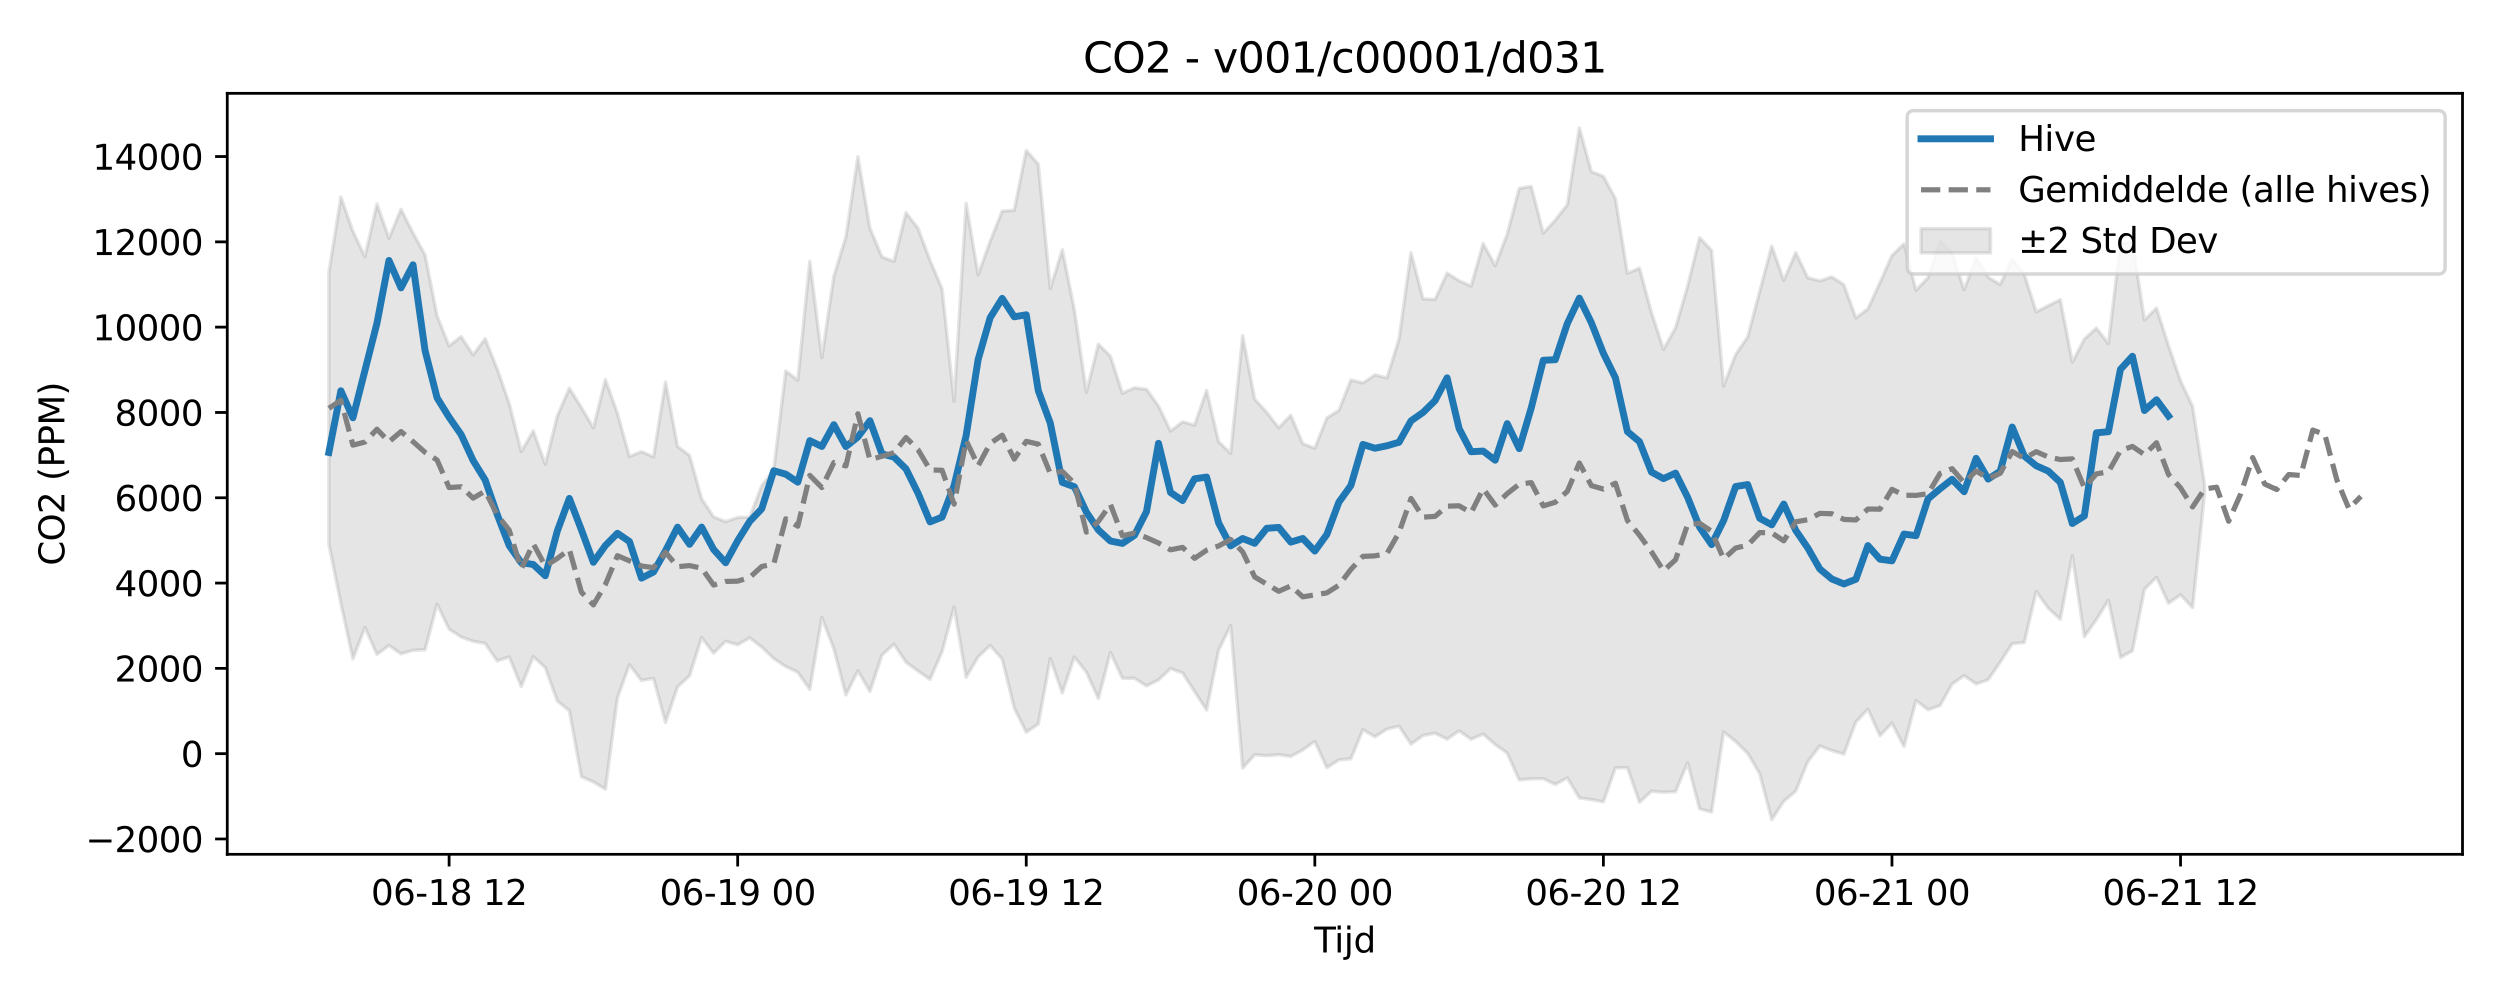 <?xml version="1.0" encoding="utf-8" standalone="no"?>
<!DOCTYPE svg PUBLIC "-//W3C//DTD SVG 1.1//EN"
  "http://www.w3.org/Graphics/SVG/1.1/DTD/svg11.dtd">
<svg xmlns:xlink="http://www.w3.org/1999/xlink" width="720pt" height="288pt" viewBox="0 0 720 288" xmlns="http://www.w3.org/2000/svg" version="1.1">
 <defs>
  <style type="text/css">*{stroke-linejoin: round; stroke-linecap: butt}</style>
 </defs>
 <g id="figure_1">
  <g id="patch_1">
   <path d="M 0 288 
L 720 288 
L 720 0 
L 0 0 
z
" style="fill: #ffffff"/>
  </g>
  <g id="axes_1">
   <g id="patch_2">
    <path d="M 65.45 246.04 
L 709.2 246.04 
L 709.2 26.88 
L 65.45 26.88 
z
" style="fill: #ffffff"/>
   </g>
   <g id="FillBetweenPolyCollection_1">
    <defs>
     <path id="m12991d2579" d="M 94.711 -209.488 
L 94.711 -131.307 
L 98.174 -114.191 
L 101.637 -98.23 
L 105.1 -107.274 
L 108.563 -99.519 
L 112.026 -102.107 
L 115.489 -99.697 
L 118.952 -100.712 
L 122.414 -100.871 
L 125.877 -113.992 
L 129.34 -106.814 
L 132.803 -104.548 
L 136.266 -103.307 
L 139.729 -102.69 
L 143.192 -97.64 
L 146.655 -98.816 
L 150.117 -90.286 
L 153.58 -98.889 
L 157.043 -95.709 
L 160.506 -86.108 
L 163.969 -83.304 
L 167.432 -64.33 
L 170.895 -62.81 
L 174.358 -60.716 
L 177.821 -87.007 
L 181.283 -96.562 
L 184.746 -92.026 
L 188.209 -92.647 
L 191.672 -79.917 
L 195.135 -90.155 
L 198.598 -93.381 
L 202.061 -104.387 
L 205.524 -99.89 
L 208.987 -103.31 
L 212.449 -102.298 
L 215.912 -104.318 
L 219.375 -101.623 
L 222.838 -98.342 
L 226.301 -96.035 
L 229.764 -94.381 
L 233.227 -89.458 
L 236.69 -110.188 
L 240.152 -101.108 
L 243.615 -87.864 
L 247.078 -94.813 
L 250.541 -88.869 
L 254.004 -99.318 
L 257.467 -102.492 
L 260.93 -97.271 
L 264.393 -94.742 
L 267.856 -92.34 
L 271.318 -100.299 
L 274.781 -113.178 
L 278.244 -92.922 
L 281.707 -98.81 
L 285.17 -102.114 
L 288.633 -98.137 
L 292.096 -84.128 
L 295.559 -77.122 
L 299.021 -79.456 
L 302.484 -98.321 
L 305.947 -88.418 
L 309.41 -98.792 
L 312.873 -94.44 
L 316.336 -86.793 
L 319.799 -100.106 
L 323.262 -92.635 
L 326.725 -92.657 
L 330.187 -90.46 
L 333.65 -92.166 
L 337.113 -95.458 
L 340.576 -94.191 
L 344.039 -88.85 
L 347.502 -83.503 
L 350.965 -100.763 
L 354.428 -107.823 
L 357.89 -66.782 
L 361.353 -70.622 
L 364.816 -70.351 
L 368.279 -70.643 
L 371.742 -70.117 
L 375.205 -72.016 
L 378.668 -74.484 
L 382.131 -66.891 
L 385.594 -69.137 
L 389.056 -69.45 
L 392.519 -77.823 
L 395.982 -75.809 
L 399.445 -78.02 
L 402.908 -78.856 
L 406.371 -73.688 
L 409.834 -76.175 
L 413.297 -76.836 
L 416.76 -75.119 
L 420.222 -77.522 
L 423.685 -75.087 
L 427.148 -76.603 
L 430.611 -73.572 
L 434.074 -71.111 
L 437.537 -63.382 
L 441 -63.69 
L 444.463 -63.744 
L 447.925 -62.084 
L 451.388 -63.965 
L 454.851 -58.174 
L 458.314 -57.707 
L 461.777 -57.09 
L 465.24 -66.855 
L 468.703 -66.901 
L 472.166 -56.942 
L 475.629 -60.144 
L 479.091 -59.825 
L 482.554 -60.005 
L 486.017 -68.312 
L 489.48 -55.058 
L 492.943 -54.126 
L 496.406 -77.22 
L 499.869 -74.443 
L 503.332 -71.03 
L 506.794 -65.153 
L 510.257 -51.922 
L 513.72 -57.22 
L 517.183 -60.192 
L 520.646 -68.655 
L 524.109 -73.173 
L 527.572 -71.825 
L 531.035 -70.826 
L 534.498 -80.067 
L 537.96 -83.761 
L 541.423 -76.112 
L 544.886 -79.724 
L 548.349 -72.987 
L 551.812 -86.25 
L 555.275 -83.594 
L 558.738 -84.787 
L 562.201 -90.99 
L 565.663 -93.404 
L 569.126 -91.02 
L 572.589 -92.238 
L 576.052 -97.298 
L 579.515 -102.609 
L 582.978 -102.945 
L 586.441 -117.646 
L 589.904 -112.841 
L 593.367 -109.637 
L 596.829 -127.961 
L 600.292 -104.651 
L 603.755 -109.541 
L 607.218 -115.162 
L 610.681 -98.623 
L 614.144 -100.569 
L 617.607 -118.308 
L 621.07 -121.737 
L 624.533 -114.25 
L 627.995 -116.691 
L 631.458 -112.998 
L 634.921 -145.906 
L 634.921 -148.454 
L 634.921 -148.454 
L 631.458 -171.009 
L 627.995 -178.293 
L 624.533 -188.462 
L 621.07 -199.263 
L 617.607 -195.835 
L 614.144 -218.299 
L 610.681 -217.84 
L 607.218 -189.035 
L 603.755 -193.515 
L 600.292 -190.353 
L 596.829 -183.732 
L 593.367 -201.687 
L 589.904 -199.96 
L 586.441 -198.182 
L 582.978 -209.049 
L 579.515 -213.32 
L 576.052 -206.061 
L 572.589 -208.147 
L 569.126 -213.725 
L 565.663 -204.552 
L 562.201 -215.067 
L 558.738 -218.525 
L 555.275 -208.037 
L 551.812 -204.403 
L 548.349 -217.774 
L 544.886 -214.427 
L 541.423 -206.594 
L 537.96 -199.043 
L 534.498 -196.431 
L 531.035 -205.993 
L 527.572 -208.259 
L 524.109 -207.111 
L 520.646 -208 
L 517.183 -215.246 
L 513.72 -207.271 
L 510.257 -217.131 
L 506.794 -204.091 
L 503.332 -190.948 
L 499.869 -185.904 
L 496.406 -176.853 
L 492.943 -215.869 
L 489.48 -219.55 
L 486.017 -205.518 
L 482.554 -193.594 
L 479.091 -187.394 
L 475.629 -197.992 
L 472.166 -210.779 
L 468.703 -209.283 
L 465.24 -230.812 
L 461.777 -237.208 
L 458.314 -238.574 
L 454.851 -251.158 
L 451.388 -229.032 
L 447.925 -224.623 
L 444.463 -220.861 
L 441 -234.317 
L 437.537 -233.734 
L 434.074 -220.563 
L 430.611 -211.488 
L 427.148 -217.871 
L 423.685 -205.603 
L 420.222 -207.131 
L 416.76 -209.327 
L 413.297 -201.73 
L 409.834 -201.941 
L 406.371 -215.213 
L 402.908 -190.36 
L 399.445 -179.17 
L 395.982 -180.019 
L 392.519 -177.707 
L 389.056 -178.568 
L 385.594 -169.781 
L 382.131 -167.624 
L 378.668 -158.917 
L 375.205 -160.196 
L 371.742 -168.396 
L 368.279 -164.771 
L 364.816 -169.237 
L 361.353 -173.055 
L 357.89 -191.33 
L 354.428 -157.454 
L 350.965 -160.769 
L 347.502 -175.57 
L 344.039 -165.557 
L 340.576 -166.512 
L 337.113 -163.847 
L 333.65 -171.07 
L 330.187 -175.883 
L 326.725 -176.315 
L 323.262 -174.734 
L 319.799 -185.392 
L 316.336 -188.879 
L 312.873 -175.056 
L 309.41 -198.828 
L 305.947 -216.058 
L 302.484 -204.907 
L 299.021 -240.73 
L 295.559 -244.666 
L 292.096 -227.414 
L 288.633 -227.214 
L 285.17 -218.474 
L 281.707 -208.888 
L 278.244 -229.395 
L 274.781 -172.447 
L 271.318 -204.82 
L 267.856 -212.987 
L 264.393 -222.248 
L 260.93 -226.72 
L 257.467 -212.741 
L 254.004 -213.986 
L 250.541 -222.311 
L 247.078 -242.85 
L 243.615 -219.754 
L 240.152 -208.466 
L 236.69 -184.981 
L 233.227 -212.728 
L 229.764 -178.537 
L 226.301 -181.132 
L 222.838 -152.774 
L 219.375 -148.083 
L 215.912 -139.049 
L 212.449 -138.96 
L 208.987 -137.768 
L 205.524 -139.125 
L 202.061 -144.354 
L 198.598 -156.83 
L 195.135 -159.434 
L 191.672 -177.973 
L 188.209 -156.415 
L 184.746 -157.945 
L 181.283 -156.517 
L 177.821 -168.943 
L 174.358 -178.677 
L 170.895 -164.768 
L 167.432 -170.642 
L 163.969 -176.21 
L 160.506 -168.219 
L 157.043 -154.255 
L 153.58 -163.899 
L 150.117 -157.967 
L 146.655 -171.814 
L 143.192 -181.747 
L 139.729 -190.466 
L 136.266 -185.769 
L 132.803 -191.064 
L 129.34 -188.365 
L 125.877 -197.025 
L 122.414 -214.601 
L 118.952 -220.907 
L 115.489 -227.721 
L 112.026 -219.393 
L 108.563 -229.263 
L 105.1 -214.11 
L 101.637 -221.371 
L 98.174 -231.271 
L 94.711 -209.488 
z
" style="stroke: #808080; stroke-opacity: 0.2"/>
    </defs>
    <g clip-path="url(#pe77df26632)">
     <use xlink:href="#m12991d2579" x="0" y="288" style="fill: #808080; fill-opacity: 0.2; stroke: #808080; stroke-opacity: 0.2"/>
    </g>
   </g>
   <g id="matplotlib.axis_1">
    <g id="xtick_1">
     <g id="line2d_1">
      <defs>
       <path id="m13518eadf3" d="M 0 0 
L 0 3.5 
" style="stroke: #000000; stroke-width: 0.8"/>
      </defs>
      <g>
       <use xlink:href="#m13518eadf3" x="129.34" y="246.04" style="stroke: #000000; stroke-width: 0.8"/>
      </g>
     </g>
     <g id="text_1">
      <!-- 06-18 12 -->
      <g transform="translate(106.86 260.638) scale(0.1 -0.1)">
       <defs>
        <path id="DejaVuSans-30" d="M 2034 4250 
Q 1547 4250 1301 3770 
Q 1056 3291 1056 2328 
Q 1056 1369 1301 889 
Q 1547 409 2034 409 
Q 2525 409 2770 889 
Q 3016 1369 3016 2328 
Q 3016 3291 2770 3770 
Q 2525 4250 2034 4250 
z
M 2034 4750 
Q 2819 4750 3233 4129 
Q 3647 3509 3647 2328 
Q 3647 1150 3233 529 
Q 2819 -91 2034 -91 
Q 1250 -91 836 529 
Q 422 1150 422 2328 
Q 422 3509 836 4129 
Q 1250 4750 2034 4750 
z
" transform="scale(0.016)"/>
        <path id="DejaVuSans-36" d="M 2113 2584 
Q 1688 2584 1439 2293 
Q 1191 2003 1191 1497 
Q 1191 994 1439 701 
Q 1688 409 2113 409 
Q 2538 409 2786 701 
Q 3034 994 3034 1497 
Q 3034 2003 2786 2293 
Q 2538 2584 2113 2584 
z
M 3366 4563 
L 3366 3988 
Q 3128 4100 2886 4159 
Q 2644 4219 2406 4219 
Q 1781 4219 1451 3797 
Q 1122 3375 1075 2522 
Q 1259 2794 1537 2939 
Q 1816 3084 2150 3084 
Q 2853 3084 3261 2657 
Q 3669 2231 3669 1497 
Q 3669 778 3244 343 
Q 2819 -91 2113 -91 
Q 1303 -91 875 529 
Q 447 1150 447 2328 
Q 447 3434 972 4092 
Q 1497 4750 2381 4750 
Q 2619 4750 2861 4703 
Q 3103 4656 3366 4563 
z
" transform="scale(0.016)"/>
        <path id="DejaVuSans-2d" d="M 313 2009 
L 1997 2009 
L 1997 1497 
L 313 1497 
L 313 2009 
z
" transform="scale(0.016)"/>
        <path id="DejaVuSans-31" d="M 794 531 
L 1825 531 
L 1825 4091 
L 703 3866 
L 703 4441 
L 1819 4666 
L 2450 4666 
L 2450 531 
L 3481 531 
L 3481 0 
L 794 0 
L 794 531 
z
" transform="scale(0.016)"/>
        <path id="DejaVuSans-38" d="M 2034 2216 
Q 1584 2216 1326 1975 
Q 1069 1734 1069 1313 
Q 1069 891 1326 650 
Q 1584 409 2034 409 
Q 2484 409 2743 651 
Q 3003 894 3003 1313 
Q 3003 1734 2745 1975 
Q 2488 2216 2034 2216 
z
M 1403 2484 
Q 997 2584 770 2862 
Q 544 3141 544 3541 
Q 544 4100 942 4425 
Q 1341 4750 2034 4750 
Q 2731 4750 3128 4425 
Q 3525 4100 3525 3541 
Q 3525 3141 3298 2862 
Q 3072 2584 2669 2484 
Q 3125 2378 3379 2068 
Q 3634 1759 3634 1313 
Q 3634 634 3220 271 
Q 2806 -91 2034 -91 
Q 1263 -91 848 271 
Q 434 634 434 1313 
Q 434 1759 690 2068 
Q 947 2378 1403 2484 
z
M 1172 3481 
Q 1172 3119 1398 2916 
Q 1625 2713 2034 2713 
Q 2441 2713 2670 2916 
Q 2900 3119 2900 3481 
Q 2900 3844 2670 4047 
Q 2441 4250 2034 4250 
Q 1625 4250 1398 4047 
Q 1172 3844 1172 3481 
z
" transform="scale(0.016)"/>
        <path id="DejaVuSans-20" transform="scale(0.016)"/>
        <path id="DejaVuSans-32" d="M 1228 531 
L 3431 531 
L 3431 0 
L 469 0 
L 469 531 
Q 828 903 1448 1529 
Q 2069 2156 2228 2338 
Q 2531 2678 2651 2914 
Q 2772 3150 2772 3378 
Q 2772 3750 2511 3984 
Q 2250 4219 1831 4219 
Q 1534 4219 1204 4116 
Q 875 4013 500 3803 
L 500 4441 
Q 881 4594 1212 4672 
Q 1544 4750 1819 4750 
Q 2544 4750 2975 4387 
Q 3406 4025 3406 3419 
Q 3406 3131 3298 2873 
Q 3191 2616 2906 2266 
Q 2828 2175 2409 1742 
Q 1991 1309 1228 531 
z
" transform="scale(0.016)"/>
       </defs>
       <use xlink:href="#DejaVuSans-30"/>
       <use xlink:href="#DejaVuSans-36" transform="translate(63.623 0)"/>
       <use xlink:href="#DejaVuSans-2d" transform="translate(127.246 0)"/>
       <use xlink:href="#DejaVuSans-31" transform="translate(163.33 0)"/>
       <use xlink:href="#DejaVuSans-38" transform="translate(226.953 0)"/>
       <use xlink:href="#DejaVuSans-20" transform="translate(290.576 0)"/>
       <use xlink:href="#DejaVuSans-31" transform="translate(322.363 0)"/>
       <use xlink:href="#DejaVuSans-32" transform="translate(385.986 0)"/>
      </g>
     </g>
    </g>
    <g id="xtick_2">
     <g id="line2d_2">
      <g>
       <use xlink:href="#m13518eadf3" x="212.449" y="246.04" style="stroke: #000000; stroke-width: 0.8"/>
      </g>
     </g>
     <g id="text_2">
      <!-- 06-19 00 -->
      <g transform="translate(189.969 260.638) scale(0.1 -0.1)">
       <defs>
        <path id="DejaVuSans-39" d="M 703 97 
L 703 672 
Q 941 559 1184 500 
Q 1428 441 1663 441 
Q 2288 441 2617 861 
Q 2947 1281 2994 2138 
Q 2813 1869 2534 1725 
Q 2256 1581 1919 1581 
Q 1219 1581 811 2004 
Q 403 2428 403 3163 
Q 403 3881 828 4315 
Q 1253 4750 1959 4750 
Q 2769 4750 3195 4129 
Q 3622 3509 3622 2328 
Q 3622 1225 3098 567 
Q 2575 -91 1691 -91 
Q 1453 -91 1209 -44 
Q 966 3 703 97 
z
M 1959 2075 
Q 2384 2075 2632 2365 
Q 2881 2656 2881 3163 
Q 2881 3666 2632 3958 
Q 2384 4250 1959 4250 
Q 1534 4250 1286 3958 
Q 1038 3666 1038 3163 
Q 1038 2656 1286 2365 
Q 1534 2075 1959 2075 
z
" transform="scale(0.016)"/>
       </defs>
       <use xlink:href="#DejaVuSans-30"/>
       <use xlink:href="#DejaVuSans-36" transform="translate(63.623 0)"/>
       <use xlink:href="#DejaVuSans-2d" transform="translate(127.246 0)"/>
       <use xlink:href="#DejaVuSans-31" transform="translate(163.33 0)"/>
       <use xlink:href="#DejaVuSans-39" transform="translate(226.953 0)"/>
       <use xlink:href="#DejaVuSans-20" transform="translate(290.576 0)"/>
       <use xlink:href="#DejaVuSans-30" transform="translate(322.363 0)"/>
       <use xlink:href="#DejaVuSans-30" transform="translate(385.986 0)"/>
      </g>
     </g>
    </g>
    <g id="xtick_3">
     <g id="line2d_3">
      <g>
       <use xlink:href="#m13518eadf3" x="295.559" y="246.04" style="stroke: #000000; stroke-width: 0.8"/>
      </g>
     </g>
     <g id="text_3">
      <!-- 06-19 12 -->
      <g transform="translate(273.078 260.638) scale(0.1 -0.1)">
       <use xlink:href="#DejaVuSans-30"/>
       <use xlink:href="#DejaVuSans-36" transform="translate(63.623 0)"/>
       <use xlink:href="#DejaVuSans-2d" transform="translate(127.246 0)"/>
       <use xlink:href="#DejaVuSans-31" transform="translate(163.33 0)"/>
       <use xlink:href="#DejaVuSans-39" transform="translate(226.953 0)"/>
       <use xlink:href="#DejaVuSans-20" transform="translate(290.576 0)"/>
       <use xlink:href="#DejaVuSans-31" transform="translate(322.363 0)"/>
       <use xlink:href="#DejaVuSans-32" transform="translate(385.986 0)"/>
      </g>
     </g>
    </g>
    <g id="xtick_4">
     <g id="line2d_4">
      <g>
       <use xlink:href="#m13518eadf3" x="378.668" y="246.04" style="stroke: #000000; stroke-width: 0.8"/>
      </g>
     </g>
     <g id="text_4">
      <!-- 06-20 00 -->
      <g transform="translate(356.187 260.638) scale(0.1 -0.1)">
       <use xlink:href="#DejaVuSans-30"/>
       <use xlink:href="#DejaVuSans-36" transform="translate(63.623 0)"/>
       <use xlink:href="#DejaVuSans-2d" transform="translate(127.246 0)"/>
       <use xlink:href="#DejaVuSans-32" transform="translate(163.33 0)"/>
       <use xlink:href="#DejaVuSans-30" transform="translate(226.953 0)"/>
       <use xlink:href="#DejaVuSans-20" transform="translate(290.576 0)"/>
       <use xlink:href="#DejaVuSans-30" transform="translate(322.363 0)"/>
       <use xlink:href="#DejaVuSans-30" transform="translate(385.986 0)"/>
      </g>
     </g>
    </g>
    <g id="xtick_5">
     <g id="line2d_5">
      <g>
       <use xlink:href="#m13518eadf3" x="461.777" y="246.04" style="stroke: #000000; stroke-width: 0.8"/>
      </g>
     </g>
     <g id="text_5">
      <!-- 06-20 12 -->
      <g transform="translate(439.297 260.638) scale(0.1 -0.1)">
       <use xlink:href="#DejaVuSans-30"/>
       <use xlink:href="#DejaVuSans-36" transform="translate(63.623 0)"/>
       <use xlink:href="#DejaVuSans-2d" transform="translate(127.246 0)"/>
       <use xlink:href="#DejaVuSans-32" transform="translate(163.33 0)"/>
       <use xlink:href="#DejaVuSans-30" transform="translate(226.953 0)"/>
       <use xlink:href="#DejaVuSans-20" transform="translate(290.576 0)"/>
       <use xlink:href="#DejaVuSans-31" transform="translate(322.363 0)"/>
       <use xlink:href="#DejaVuSans-32" transform="translate(385.986 0)"/>
      </g>
     </g>
    </g>
    <g id="xtick_6">
     <g id="line2d_6">
      <g>
       <use xlink:href="#m13518eadf3" x="544.886" y="246.04" style="stroke: #000000; stroke-width: 0.8"/>
      </g>
     </g>
     <g id="text_6">
      <!-- 06-21 00 -->
      <g transform="translate(522.406 260.638) scale(0.1 -0.1)">
       <use xlink:href="#DejaVuSans-30"/>
       <use xlink:href="#DejaVuSans-36" transform="translate(63.623 0)"/>
       <use xlink:href="#DejaVuSans-2d" transform="translate(127.246 0)"/>
       <use xlink:href="#DejaVuSans-32" transform="translate(163.33 0)"/>
       <use xlink:href="#DejaVuSans-31" transform="translate(226.953 0)"/>
       <use xlink:href="#DejaVuSans-20" transform="translate(290.576 0)"/>
       <use xlink:href="#DejaVuSans-30" transform="translate(322.363 0)"/>
       <use xlink:href="#DejaVuSans-30" transform="translate(385.986 0)"/>
      </g>
     </g>
    </g>
    <g id="xtick_7">
     <g id="line2d_7">
      <g>
       <use xlink:href="#m13518eadf3" x="627.995" y="246.04" style="stroke: #000000; stroke-width: 0.8"/>
      </g>
     </g>
     <g id="text_7">
      <!-- 06-21 12 -->
      <g transform="translate(605.515 260.638) scale(0.1 -0.1)">
       <use xlink:href="#DejaVuSans-30"/>
       <use xlink:href="#DejaVuSans-36" transform="translate(63.623 0)"/>
       <use xlink:href="#DejaVuSans-2d" transform="translate(127.246 0)"/>
       <use xlink:href="#DejaVuSans-32" transform="translate(163.33 0)"/>
       <use xlink:href="#DejaVuSans-31" transform="translate(226.953 0)"/>
       <use xlink:href="#DejaVuSans-20" transform="translate(290.576 0)"/>
       <use xlink:href="#DejaVuSans-31" transform="translate(322.363 0)"/>
       <use xlink:href="#DejaVuSans-32" transform="translate(385.986 0)"/>
      </g>
     </g>
    </g>
    <g id="text_8">
     <!-- Tijd -->
     <g transform="translate(378.475 274.317) scale(0.1 -0.1)">
      <defs>
       <path id="DejaVuSans-54" d="M -19 4666 
L 3928 4666 
L 3928 4134 
L 2272 4134 
L 2272 0 
L 1638 0 
L 1638 4134 
L -19 4134 
L -19 4666 
z
" transform="scale(0.016)"/>
       <path id="DejaVuSans-69" d="M 603 3500 
L 1178 3500 
L 1178 0 
L 603 0 
L 603 3500 
z
M 603 4863 
L 1178 4863 
L 1178 4134 
L 603 4134 
L 603 4863 
z
" transform="scale(0.016)"/>
       <path id="DejaVuSans-6a" d="M 603 3500 
L 1178 3500 
L 1178 -63 
Q 1178 -731 923 -1031 
Q 669 -1331 103 -1331 
L -116 -1331 
L -116 -844 
L 38 -844 
Q 366 -844 484 -692 
Q 603 -541 603 -63 
L 603 3500 
z
M 603 4863 
L 1178 4863 
L 1178 4134 
L 603 4134 
L 603 4863 
z
" transform="scale(0.016)"/>
       <path id="DejaVuSans-64" d="M 2906 2969 
L 2906 4863 
L 3481 4863 
L 3481 0 
L 2906 0 
L 2906 525 
Q 2725 213 2448 61 
Q 2172 -91 1784 -91 
Q 1150 -91 751 415 
Q 353 922 353 1747 
Q 353 2572 751 3078 
Q 1150 3584 1784 3584 
Q 2172 3584 2448 3432 
Q 2725 3281 2906 2969 
z
M 947 1747 
Q 947 1113 1208 752 
Q 1469 391 1925 391 
Q 2381 391 2643 752 
Q 2906 1113 2906 1747 
Q 2906 2381 2643 2742 
Q 2381 3103 1925 3103 
Q 1469 3103 1208 2742 
Q 947 2381 947 1747 
z
" transform="scale(0.016)"/>
      </defs>
      <use xlink:href="#DejaVuSans-54"/>
      <use xlink:href="#DejaVuSans-69" transform="translate(57.959 0)"/>
      <use xlink:href="#DejaVuSans-6a" transform="translate(85.742 0)"/>
      <use xlink:href="#DejaVuSans-64" transform="translate(113.525 0)"/>
     </g>
    </g>
   </g>
   <g id="matplotlib.axis_2">
    <g id="ytick_1">
     <g id="line2d_8">
      <defs>
       <path id="m68776aa45b" d="M 0 0 
L -3.5 0 
" style="stroke: #000000; stroke-width: 0.8"/>
      </defs>
      <g>
       <use xlink:href="#m68776aa45b" x="65.45" y="241.622" style="stroke: #000000; stroke-width: 0.8"/>
      </g>
     </g>
     <g id="text_9">
      <!-- −2000 -->
      <g transform="translate(24.62 245.421) scale(0.1 -0.1)">
       <defs>
        <path id="DejaVuSans-2212" d="M 678 2272 
L 4684 2272 
L 4684 1741 
L 678 1741 
L 678 2272 
z
" transform="scale(0.016)"/>
       </defs>
       <use xlink:href="#DejaVuSans-2212"/>
       <use xlink:href="#DejaVuSans-32" transform="translate(83.789 0)"/>
       <use xlink:href="#DejaVuSans-30" transform="translate(147.412 0)"/>
       <use xlink:href="#DejaVuSans-30" transform="translate(211.035 0)"/>
       <use xlink:href="#DejaVuSans-30" transform="translate(274.658 0)"/>
      </g>
     </g>
    </g>
    <g id="ytick_2">
     <g id="line2d_9">
      <g>
       <use xlink:href="#m68776aa45b" x="65.45" y="217.055" style="stroke: #000000; stroke-width: 0.8"/>
      </g>
     </g>
     <g id="text_10">
      <!-- 0 -->
      <g transform="translate(52.087 220.854) scale(0.1 -0.1)">
       <use xlink:href="#DejaVuSans-30"/>
      </g>
     </g>
    </g>
    <g id="ytick_3">
     <g id="line2d_10">
      <g>
       <use xlink:href="#m68776aa45b" x="65.45" y="192.488" style="stroke: #000000; stroke-width: 0.8"/>
      </g>
     </g>
     <g id="text_11">
      <!-- 2000 -->
      <g transform="translate(33 196.288) scale(0.1 -0.1)">
       <use xlink:href="#DejaVuSans-32"/>
       <use xlink:href="#DejaVuSans-30" transform="translate(63.623 0)"/>
       <use xlink:href="#DejaVuSans-30" transform="translate(127.246 0)"/>
       <use xlink:href="#DejaVuSans-30" transform="translate(190.869 0)"/>
      </g>
     </g>
    </g>
    <g id="ytick_4">
     <g id="line2d_11">
      <g>
       <use xlink:href="#m68776aa45b" x="65.45" y="167.922" style="stroke: #000000; stroke-width: 0.8"/>
      </g>
     </g>
     <g id="text_12">
      <!-- 4000 -->
      <g transform="translate(33 171.721) scale(0.1 -0.1)">
       <defs>
        <path id="DejaVuSans-34" d="M 2419 4116 
L 825 1625 
L 2419 1625 
L 2419 4116 
z
M 2253 4666 
L 3047 4666 
L 3047 1625 
L 3713 1625 
L 3713 1100 
L 3047 1100 
L 3047 0 
L 2419 0 
L 2419 1100 
L 313 1100 
L 313 1709 
L 2253 4666 
z
" transform="scale(0.016)"/>
       </defs>
       <use xlink:href="#DejaVuSans-34"/>
       <use xlink:href="#DejaVuSans-30" transform="translate(63.623 0)"/>
       <use xlink:href="#DejaVuSans-30" transform="translate(127.246 0)"/>
       <use xlink:href="#DejaVuSans-30" transform="translate(190.869 0)"/>
      </g>
     </g>
    </g>
    <g id="ytick_5">
     <g id="line2d_12">
      <g>
       <use xlink:href="#m68776aa45b" x="65.45" y="143.355" style="stroke: #000000; stroke-width: 0.8"/>
      </g>
     </g>
     <g id="text_13">
      <!-- 6000 -->
      <g transform="translate(33 147.154) scale(0.1 -0.1)">
       <use xlink:href="#DejaVuSans-36"/>
       <use xlink:href="#DejaVuSans-30" transform="translate(63.623 0)"/>
       <use xlink:href="#DejaVuSans-30" transform="translate(127.246 0)"/>
       <use xlink:href="#DejaVuSans-30" transform="translate(190.869 0)"/>
      </g>
     </g>
    </g>
    <g id="ytick_6">
     <g id="line2d_13">
      <g>
       <use xlink:href="#m68776aa45b" x="65.45" y="118.788" style="stroke: #000000; stroke-width: 0.8"/>
      </g>
     </g>
     <g id="text_14">
      <!-- 8000 -->
      <g transform="translate(33 122.587) scale(0.1 -0.1)">
       <use xlink:href="#DejaVuSans-38"/>
       <use xlink:href="#DejaVuSans-30" transform="translate(63.623 0)"/>
       <use xlink:href="#DejaVuSans-30" transform="translate(127.246 0)"/>
       <use xlink:href="#DejaVuSans-30" transform="translate(190.869 0)"/>
      </g>
     </g>
    </g>
    <g id="ytick_7">
     <g id="line2d_14">
      <g>
       <use xlink:href="#m68776aa45b" x="65.45" y="94.221" style="stroke: #000000; stroke-width: 0.8"/>
      </g>
     </g>
     <g id="text_15">
      <!-- 10000 -->
      <g transform="translate(26.637 98.02) scale(0.1 -0.1)">
       <use xlink:href="#DejaVuSans-31"/>
       <use xlink:href="#DejaVuSans-30" transform="translate(63.623 0)"/>
       <use xlink:href="#DejaVuSans-30" transform="translate(127.246 0)"/>
       <use xlink:href="#DejaVuSans-30" transform="translate(190.869 0)"/>
       <use xlink:href="#DejaVuSans-30" transform="translate(254.492 0)"/>
      </g>
     </g>
    </g>
    <g id="ytick_8">
     <g id="line2d_15">
      <g>
       <use xlink:href="#m68776aa45b" x="65.45" y="69.654" style="stroke: #000000; stroke-width: 0.8"/>
      </g>
     </g>
     <g id="text_16">
      <!-- 12000 -->
      <g transform="translate(26.637 73.454) scale(0.1 -0.1)">
       <use xlink:href="#DejaVuSans-31"/>
       <use xlink:href="#DejaVuSans-32" transform="translate(63.623 0)"/>
       <use xlink:href="#DejaVuSans-30" transform="translate(127.246 0)"/>
       <use xlink:href="#DejaVuSans-30" transform="translate(190.869 0)"/>
       <use xlink:href="#DejaVuSans-30" transform="translate(254.492 0)"/>
      </g>
     </g>
    </g>
    <g id="ytick_9">
     <g id="line2d_16">
      <g>
       <use xlink:href="#m68776aa45b" x="65.45" y="45.088" style="stroke: #000000; stroke-width: 0.8"/>
      </g>
     </g>
     <g id="text_17">
      <!-- 14000 -->
      <g transform="translate(26.637 48.887) scale(0.1 -0.1)">
       <use xlink:href="#DejaVuSans-31"/>
       <use xlink:href="#DejaVuSans-34" transform="translate(63.623 0)"/>
       <use xlink:href="#DejaVuSans-30" transform="translate(127.246 0)"/>
       <use xlink:href="#DejaVuSans-30" transform="translate(190.869 0)"/>
       <use xlink:href="#DejaVuSans-30" transform="translate(254.492 0)"/>
      </g>
     </g>
    </g>
    <g id="text_18">
     <!-- CO2 (PPM) -->
     <g transform="translate(18.541 162.903) rotate(-90) scale(0.1 -0.1)">
      <defs>
       <path id="DejaVuSans-43" d="M 4122 4306 
L 4122 3641 
Q 3803 3938 3442 4084 
Q 3081 4231 2675 4231 
Q 1875 4231 1450 3742 
Q 1025 3253 1025 2328 
Q 1025 1406 1450 917 
Q 1875 428 2675 428 
Q 3081 428 3442 575 
Q 3803 722 4122 1019 
L 4122 359 
Q 3791 134 3420 21 
Q 3050 -91 2638 -91 
Q 1578 -91 968 557 
Q 359 1206 359 2328 
Q 359 3453 968 4101 
Q 1578 4750 2638 4750 
Q 3056 4750 3426 4639 
Q 3797 4528 4122 4306 
z
" transform="scale(0.016)"/>
       <path id="DejaVuSans-4f" d="M 2522 4238 
Q 1834 4238 1429 3725 
Q 1025 3213 1025 2328 
Q 1025 1447 1429 934 
Q 1834 422 2522 422 
Q 3209 422 3611 934 
Q 4013 1447 4013 2328 
Q 4013 3213 3611 3725 
Q 3209 4238 2522 4238 
z
M 2522 4750 
Q 3503 4750 4090 4092 
Q 4678 3434 4678 2328 
Q 4678 1225 4090 567 
Q 3503 -91 2522 -91 
Q 1538 -91 948 565 
Q 359 1222 359 2328 
Q 359 3434 948 4092 
Q 1538 4750 2522 4750 
z
" transform="scale(0.016)"/>
       <path id="DejaVuSans-28" d="M 1984 4856 
Q 1566 4138 1362 3434 
Q 1159 2731 1159 2009 
Q 1159 1288 1364 580 
Q 1569 -128 1984 -844 
L 1484 -844 
Q 1016 -109 783 600 
Q 550 1309 550 2009 
Q 550 2706 781 3412 
Q 1013 4119 1484 4856 
L 1984 4856 
z
" transform="scale(0.016)"/>
       <path id="DejaVuSans-50" d="M 1259 4147 
L 1259 2394 
L 2053 2394 
Q 2494 2394 2734 2622 
Q 2975 2850 2975 3272 
Q 2975 3691 2734 3919 
Q 2494 4147 2053 4147 
L 1259 4147 
z
M 628 4666 
L 2053 4666 
Q 2838 4666 3239 4311 
Q 3641 3956 3641 3272 
Q 3641 2581 3239 2228 
Q 2838 1875 2053 1875 
L 1259 1875 
L 1259 0 
L 628 0 
L 628 4666 
z
" transform="scale(0.016)"/>
       <path id="DejaVuSans-4d" d="M 628 4666 
L 1569 4666 
L 2759 1491 
L 3956 4666 
L 4897 4666 
L 4897 0 
L 4281 0 
L 4281 4097 
L 3078 897 
L 2444 897 
L 1241 4097 
L 1241 0 
L 628 0 
L 628 4666 
z
" transform="scale(0.016)"/>
       <path id="DejaVuSans-29" d="M 513 4856 
L 1013 4856 
Q 1481 4119 1714 3412 
Q 1947 2706 1947 2009 
Q 1947 1309 1714 600 
Q 1481 -109 1013 -844 
L 513 -844 
Q 928 -128 1133 580 
Q 1338 1288 1338 2009 
Q 1338 2731 1133 3434 
Q 928 4138 513 4856 
z
" transform="scale(0.016)"/>
      </defs>
      <use xlink:href="#DejaVuSans-43"/>
      <use xlink:href="#DejaVuSans-4f" transform="translate(69.824 0)"/>
      <use xlink:href="#DejaVuSans-32" transform="translate(148.535 0)"/>
      <use xlink:href="#DejaVuSans-20" transform="translate(212.158 0)"/>
      <use xlink:href="#DejaVuSans-28" transform="translate(243.945 0)"/>
      <use xlink:href="#DejaVuSans-50" transform="translate(282.959 0)"/>
      <use xlink:href="#DejaVuSans-50" transform="translate(343.262 0)"/>
      <use xlink:href="#DejaVuSans-4d" transform="translate(403.564 0)"/>
      <use xlink:href="#DejaVuSans-29" transform="translate(489.844 0)"/>
     </g>
    </g>
   </g>
   <g id="line2d_17">
    <path d="M 94.711 130.304 
L 98.174 112.552 
L 101.637 120.319 
L 108.563 93.091 
L 112.026 75.018 
L 115.489 82.904 
L 118.952 76.267 
L 122.414 100.953 
L 125.877 114.571 
L 129.34 120.168 
L 132.803 125.151 
L 136.266 132.631 
L 139.729 138.253 
L 143.192 148.162 
L 146.655 157.145 
L 150.117 162.05 
L 153.58 162.57 
L 157.043 165.821 
L 160.506 152.915 
L 163.969 143.551 
L 167.432 152.547 
L 170.895 161.94 
L 174.358 157.104 
L 177.821 153.587 
L 181.283 155.953 
L 184.746 166.501 
L 188.209 164.736 
L 191.672 158.603 
L 195.135 151.822 
L 198.598 156.756 
L 202.061 151.81 
L 205.524 158.255 
L 208.987 162.067 
L 212.449 155.724 
L 215.912 150.168 
L 219.375 146.544 
L 222.838 135.584 
L 226.301 136.562 
L 229.764 138.863 
L 233.227 126.911 
L 236.69 128.582 
L 240.152 122.317 
L 243.615 128.607 
L 247.078 125.855 
L 250.541 121.171 
L 254.004 130.715 
L 257.467 131.645 
L 260.93 135.045 
L 264.393 142.04 
L 267.856 150.303 
L 271.318 148.927 
L 274.781 139.838 
L 278.244 125.458 
L 281.707 103.524 
L 285.17 91.494 
L 288.633 85.938 
L 292.096 91.236 
L 295.559 90.659 
L 299.021 112.499 
L 302.484 121.859 
L 305.947 138.945 
L 309.41 140.173 
L 312.873 147.466 
L 316.336 152.637 
L 319.799 155.81 
L 323.262 156.498 
L 326.725 154.16 
L 330.187 147.363 
L 333.65 127.677 
L 337.113 141.836 
L 340.576 144.157 
L 344.039 137.897 
L 347.502 137.397 
L 350.965 150.614 
L 354.428 157.21 
L 357.89 155.09 
L 361.353 156.469 
L 364.816 152.15 
L 368.279 151.9 
L 371.742 156.121 
L 375.205 155.085 
L 378.668 158.701 
L 382.131 153.919 
L 385.594 144.632 
L 389.056 139.817 
L 392.519 127.996 
L 395.982 129.09 
L 399.445 128.381 
L 402.908 127.378 
L 406.371 121.208 
L 409.834 118.78 
L 413.297 115.377 
L 416.76 108.826 
L 420.222 123.427 
L 423.685 130.101 
L 427.148 129.913 
L 430.611 132.533 
L 434.074 122.006 
L 437.537 129.204 
L 441 117.47 
L 444.463 103.761 
L 447.925 103.593 
L 451.388 93.177 
L 454.851 85.869 
L 458.314 92.94 
L 461.777 101.755 
L 465.24 108.814 
L 468.703 124.303 
L 472.166 127.19 
L 475.629 135.956 
L 479.091 137.84 
L 482.554 136.259 
L 486.017 143.187 
L 489.48 151.81 
L 492.943 156.848 
L 496.406 149.918 
L 499.869 140.12 
L 503.332 139.551 
L 506.794 149.263 
L 510.257 151.155 
L 513.72 145.173 
L 517.183 152.764 
L 520.646 157.812 
L 524.109 163.876 
L 527.572 166.746 
L 531.035 168.175 
L 534.498 166.824 
L 537.96 157.137 
L 541.423 161.047 
L 544.886 161.518 
L 548.349 153.812 
L 551.812 154.279 
L 555.275 143.674 
L 558.738 140.763 
L 562.201 138.052 
L 565.663 141.611 
L 569.126 132.005 
L 572.589 137.971 
L 576.052 135.71 
L 579.515 122.997 
L 582.978 131.329 
L 586.441 134.15 
L 589.904 135.674 
L 593.367 138.916 
L 596.829 150.768 
L 600.292 148.588 
L 603.755 124.651 
L 607.218 124.334 
L 610.681 106.382 
L 614.144 102.603 
L 617.607 118.231 
L 621.07 115.132 
L 624.533 119.808 
L 624.533 119.808 
" clip-path="url(#pe77df26632)" style="fill: none; stroke: #1f77b4; stroke-width: 2; stroke-linecap: square"/>
   </g>
   <g id="line2d_18">
    <path d="M 94.711 117.603 
L 98.174 115.269 
L 101.637 128.199 
L 105.1 127.308 
L 108.563 123.609 
L 112.026 127.25 
L 115.489 124.291 
L 118.952 127.19 
L 122.414 130.264 
L 125.877 132.491 
L 129.34 140.411 
L 132.803 140.194 
L 136.266 143.462 
L 139.729 141.422 
L 143.192 148.307 
L 146.655 152.685 
L 150.117 163.874 
L 153.58 156.606 
L 157.043 163.018 
L 160.506 160.836 
L 163.969 158.243 
L 167.432 170.514 
L 170.895 174.211 
L 174.358 168.303 
L 177.821 160.025 
L 184.746 163.015 
L 188.209 163.469 
L 191.672 159.055 
L 195.135 163.205 
L 198.598 162.895 
L 202.061 163.629 
L 205.524 168.492 
L 208.987 167.461 
L 212.449 167.371 
L 215.912 166.317 
L 219.375 163.147 
L 222.838 162.442 
L 226.301 149.416 
L 229.764 151.541 
L 233.227 136.907 
L 236.69 140.416 
L 240.152 133.213 
L 243.615 134.191 
L 247.078 119.169 
L 250.541 132.41 
L 257.467 130.384 
L 260.93 126.005 
L 264.393 129.505 
L 267.856 135.337 
L 271.318 135.441 
L 274.781 145.187 
L 278.244 126.842 
L 281.707 134.151 
L 285.17 127.706 
L 288.633 125.325 
L 292.096 132.229 
L 295.559 127.106 
L 299.021 127.907 
L 302.484 136.386 
L 305.947 135.762 
L 309.41 139.19 
L 312.873 153.252 
L 316.336 150.164 
L 319.799 145.251 
L 323.262 154.315 
L 326.725 153.514 
L 330.187 154.829 
L 333.65 156.382 
L 337.113 158.348 
L 340.576 157.649 
L 344.039 160.797 
L 347.502 158.463 
L 350.965 157.234 
L 354.428 155.361 
L 357.89 158.944 
L 361.353 166.162 
L 368.279 170.293 
L 371.742 168.743 
L 375.205 171.894 
L 382.131 170.743 
L 385.594 168.541 
L 389.056 163.991 
L 392.519 160.235 
L 395.982 160.086 
L 399.445 159.405 
L 402.908 153.392 
L 406.371 143.55 
L 409.834 148.942 
L 413.297 148.717 
L 416.76 145.777 
L 420.222 145.673 
L 423.685 147.655 
L 427.148 140.763 
L 430.611 145.47 
L 434.074 142.163 
L 437.537 139.442 
L 441 138.997 
L 444.463 145.697 
L 447.925 144.646 
L 451.388 141.501 
L 454.851 133.334 
L 458.314 139.86 
L 461.777 140.851 
L 465.24 139.167 
L 468.703 149.908 
L 472.166 154.139 
L 475.629 158.932 
L 479.091 164.39 
L 482.554 161.201 
L 486.017 151.085 
L 489.48 150.696 
L 492.943 153.002 
L 496.406 160.964 
L 499.869 157.827 
L 503.332 157.011 
L 506.794 153.378 
L 510.257 153.474 
L 513.72 155.754 
L 517.183 150.281 
L 520.646 149.673 
L 524.109 147.858 
L 527.572 147.958 
L 531.035 149.59 
L 534.498 149.751 
L 537.96 146.598 
L 541.423 146.647 
L 544.886 140.924 
L 548.349 142.619 
L 551.812 142.673 
L 555.275 142.184 
L 558.738 136.344 
L 562.201 134.972 
L 565.663 139.022 
L 569.126 135.628 
L 572.589 137.808 
L 576.052 136.321 
L 579.515 130.036 
L 582.978 132.003 
L 586.441 130.086 
L 589.904 131.6 
L 593.367 132.338 
L 596.829 132.154 
L 600.292 140.498 
L 603.755 136.472 
L 607.218 135.901 
L 610.681 129.768 
L 614.144 128.566 
L 617.607 130.929 
L 621.07 127.5 
L 624.533 136.644 
L 627.995 140.508 
L 631.458 145.996 
L 634.921 140.82 
L 638.384 140.309 
L 641.847 150.111 
L 645.31 142.278 
L 648.773 131.784 
L 652.236 139.412 
L 655.698 140.992 
L 659.161 136.66 
L 662.624 136.943 
L 666.087 123.857 
L 669.55 125.145 
L 673.013 138.192 
L 676.476 146.491 
L 679.939 142.949 
L 679.939 142.949 
" clip-path="url(#pe77df26632)" style="fill: none; stroke-dasharray: 5.55,2.4; stroke-dashoffset: 0; stroke: #808080; stroke-width: 1.5"/>
   </g>
   <g id="patch_3">
    <path d="M 65.45 246.04 
L 65.45 26.88 
" style="fill: none; stroke: #000000; stroke-width: 0.8; stroke-linejoin: miter; stroke-linecap: square"/>
   </g>
   <g id="patch_4">
    <path d="M 709.2 246.04 
L 709.2 26.88 
" style="fill: none; stroke: #000000; stroke-width: 0.8; stroke-linejoin: miter; stroke-linecap: square"/>
   </g>
   <g id="patch_5">
    <path d="M 65.45 246.04 
L 709.2 246.04 
" style="fill: none; stroke: #000000; stroke-width: 0.8; stroke-linejoin: miter; stroke-linecap: square"/>
   </g>
   <g id="patch_6">
    <path d="M 65.45 26.88 
L 709.2 26.88 
" style="fill: none; stroke: #000000; stroke-width: 0.8; stroke-linejoin: miter; stroke-linecap: square"/>
   </g>
   <g id="text_19">
    <!-- CO2 - v001/c00001/d031 -->
    <g transform="translate(311.922 20.88) scale(0.12 -0.12)">
     <defs>
      <path id="DejaVuSans-76" d="M 191 3500 
L 800 3500 
L 1894 563 
L 2988 3500 
L 3597 3500 
L 2284 0 
L 1503 0 
L 191 3500 
z
" transform="scale(0.016)"/>
      <path id="DejaVuSans-2f" d="M 1625 4666 
L 2156 4666 
L 531 -594 
L 0 -594 
L 1625 4666 
z
" transform="scale(0.016)"/>
      <path id="DejaVuSans-63" d="M 3122 3366 
L 3122 2828 
Q 2878 2963 2633 3030 
Q 2388 3097 2138 3097 
Q 1578 3097 1268 2742 
Q 959 2388 959 1747 
Q 959 1106 1268 751 
Q 1578 397 2138 397 
Q 2388 397 2633 464 
Q 2878 531 3122 666 
L 3122 134 
Q 2881 22 2623 -34 
Q 2366 -91 2075 -91 
Q 1284 -91 818 406 
Q 353 903 353 1747 
Q 353 2603 823 3093 
Q 1294 3584 2113 3584 
Q 2378 3584 2631 3529 
Q 2884 3475 3122 3366 
z
" transform="scale(0.016)"/>
      <path id="DejaVuSans-33" d="M 2597 2516 
Q 3050 2419 3304 2112 
Q 3559 1806 3559 1356 
Q 3559 666 3084 287 
Q 2609 -91 1734 -91 
Q 1441 -91 1130 -33 
Q 819 25 488 141 
L 488 750 
Q 750 597 1062 519 
Q 1375 441 1716 441 
Q 2309 441 2620 675 
Q 2931 909 2931 1356 
Q 2931 1769 2642 2001 
Q 2353 2234 1838 2234 
L 1294 2234 
L 1294 2753 
L 1863 2753 
Q 2328 2753 2575 2939 
Q 2822 3125 2822 3475 
Q 2822 3834 2567 4026 
Q 2313 4219 1838 4219 
Q 1578 4219 1281 4162 
Q 984 4106 628 3988 
L 628 4550 
Q 988 4650 1302 4700 
Q 1616 4750 1894 4750 
Q 2613 4750 3031 4423 
Q 3450 4097 3450 3541 
Q 3450 3153 3228 2886 
Q 3006 2619 2597 2516 
z
" transform="scale(0.016)"/>
     </defs>
     <use xlink:href="#DejaVuSans-43"/>
     <use xlink:href="#DejaVuSans-4f" transform="translate(69.824 0)"/>
     <use xlink:href="#DejaVuSans-32" transform="translate(148.535 0)"/>
     <use xlink:href="#DejaVuSans-20" transform="translate(212.158 0)"/>
     <use xlink:href="#DejaVuSans-2d" transform="translate(243.945 0)"/>
     <use xlink:href="#DejaVuSans-20" transform="translate(280.029 0)"/>
     <use xlink:href="#DejaVuSans-76" transform="translate(311.816 0)"/>
     <use xlink:href="#DejaVuSans-30" transform="translate(370.996 0)"/>
     <use xlink:href="#DejaVuSans-30" transform="translate(434.619 0)"/>
     <use xlink:href="#DejaVuSans-31" transform="translate(498.242 0)"/>
     <use xlink:href="#DejaVuSans-2f" transform="translate(561.865 0)"/>
     <use xlink:href="#DejaVuSans-63" transform="translate(595.557 0)"/>
     <use xlink:href="#DejaVuSans-30" transform="translate(650.537 0)"/>
     <use xlink:href="#DejaVuSans-30" transform="translate(714.16 0)"/>
     <use xlink:href="#DejaVuSans-30" transform="translate(777.783 0)"/>
     <use xlink:href="#DejaVuSans-30" transform="translate(841.406 0)"/>
     <use xlink:href="#DejaVuSans-31" transform="translate(905.029 0)"/>
     <use xlink:href="#DejaVuSans-2f" transform="translate(968.652 0)"/>
     <use xlink:href="#DejaVuSans-64" transform="translate(1002.344 0)"/>
     <use xlink:href="#DejaVuSans-30" transform="translate(1065.82 0)"/>
     <use xlink:href="#DejaVuSans-33" transform="translate(1129.443 0)"/>
     <use xlink:href="#DejaVuSans-31" transform="translate(1193.066 0)"/>
    </g>
   </g>
   <g id="legend_1">
    <g id="patch_7">
     <path d="M 551.256 78.914 
L 702.2 78.914 
Q 704.2 78.914 704.2 76.914 
L 704.2 33.88 
Q 704.2 31.88 702.2 31.88 
L 551.256 31.88 
Q 549.256 31.88 549.256 33.88 
L 549.256 76.914 
Q 549.256 78.914 551.256 78.914 
z
" style="fill: #ffffff; opacity: 0.8; stroke: #cccccc; stroke-linejoin: miter"/>
    </g>
    <g id="line2d_19">
     <path d="M 553.256 39.978 
L 563.256 39.978 
L 573.256 39.978 
" style="fill: none; stroke: #1f77b4; stroke-width: 2; stroke-linecap: square"/>
    </g>
    <g id="text_20">
     <!-- Hive -->
     <g transform="translate(581.256 43.478) scale(0.1 -0.1)">
      <defs>
       <path id="DejaVuSans-48" d="M 628 4666 
L 1259 4666 
L 1259 2753 
L 3553 2753 
L 3553 4666 
L 4184 4666 
L 4184 0 
L 3553 0 
L 3553 2222 
L 1259 2222 
L 1259 0 
L 628 0 
L 628 4666 
z
" transform="scale(0.016)"/>
       <path id="DejaVuSans-65" d="M 3597 1894 
L 3597 1613 
L 953 1613 
Q 991 1019 1311 708 
Q 1631 397 2203 397 
Q 2534 397 2845 478 
Q 3156 559 3463 722 
L 3463 178 
Q 3153 47 2828 -22 
Q 2503 -91 2169 -91 
Q 1331 -91 842 396 
Q 353 884 353 1716 
Q 353 2575 817 3079 
Q 1281 3584 2069 3584 
Q 2775 3584 3186 3129 
Q 3597 2675 3597 1894 
z
M 3022 2063 
Q 3016 2534 2758 2815 
Q 2500 3097 2075 3097 
Q 1594 3097 1305 2825 
Q 1016 2553 972 2059 
L 3022 2063 
z
" transform="scale(0.016)"/>
      </defs>
      <use xlink:href="#DejaVuSans-48"/>
      <use xlink:href="#DejaVuSans-69" transform="translate(75.195 0)"/>
      <use xlink:href="#DejaVuSans-76" transform="translate(102.979 0)"/>
      <use xlink:href="#DejaVuSans-65" transform="translate(162.158 0)"/>
     </g>
    </g>
    <g id="line2d_20">
     <path d="M 553.256 54.657 
L 563.256 54.657 
L 573.256 54.657 
" style="fill: none; stroke-dasharray: 5.55,2.4; stroke-dashoffset: 0; stroke: #808080; stroke-width: 1.5"/>
    </g>
    <g id="text_21">
     <!-- Gemiddelde (alle hives) -->
     <g transform="translate(581.256 58.157) scale(0.1 -0.1)">
      <defs>
       <path id="DejaVuSans-47" d="M 3809 666 
L 3809 1919 
L 2778 1919 
L 2778 2438 
L 4434 2438 
L 4434 434 
Q 4069 175 3628 42 
Q 3188 -91 2688 -91 
Q 1594 -91 976 548 
Q 359 1188 359 2328 
Q 359 3472 976 4111 
Q 1594 4750 2688 4750 
Q 3144 4750 3555 4637 
Q 3966 4525 4313 4306 
L 4313 3634 
Q 3963 3931 3569 4081 
Q 3175 4231 2741 4231 
Q 1884 4231 1454 3753 
Q 1025 3275 1025 2328 
Q 1025 1384 1454 906 
Q 1884 428 2741 428 
Q 3075 428 3337 486 
Q 3600 544 3809 666 
z
" transform="scale(0.016)"/>
       <path id="DejaVuSans-6d" d="M 3328 2828 
Q 3544 3216 3844 3400 
Q 4144 3584 4550 3584 
Q 5097 3584 5394 3201 
Q 5691 2819 5691 2113 
L 5691 0 
L 5113 0 
L 5113 2094 
Q 5113 2597 4934 2840 
Q 4756 3084 4391 3084 
Q 3944 3084 3684 2787 
Q 3425 2491 3425 1978 
L 3425 0 
L 2847 0 
L 2847 2094 
Q 2847 2600 2669 2842 
Q 2491 3084 2119 3084 
Q 1678 3084 1418 2786 
Q 1159 2488 1159 1978 
L 1159 0 
L 581 0 
L 581 3500 
L 1159 3500 
L 1159 2956 
Q 1356 3278 1631 3431 
Q 1906 3584 2284 3584 
Q 2666 3584 2933 3390 
Q 3200 3197 3328 2828 
z
" transform="scale(0.016)"/>
       <path id="DejaVuSans-6c" d="M 603 4863 
L 1178 4863 
L 1178 0 
L 603 0 
L 603 4863 
z
" transform="scale(0.016)"/>
       <path id="DejaVuSans-61" d="M 2194 1759 
Q 1497 1759 1228 1600 
Q 959 1441 959 1056 
Q 959 750 1161 570 
Q 1363 391 1709 391 
Q 2188 391 2477 730 
Q 2766 1069 2766 1631 
L 2766 1759 
L 2194 1759 
z
M 3341 1997 
L 3341 0 
L 2766 0 
L 2766 531 
Q 2569 213 2275 61 
Q 1981 -91 1556 -91 
Q 1019 -91 701 211 
Q 384 513 384 1019 
Q 384 1609 779 1909 
Q 1175 2209 1959 2209 
L 2766 2209 
L 2766 2266 
Q 2766 2663 2505 2880 
Q 2244 3097 1772 3097 
Q 1472 3097 1187 3025 
Q 903 2953 641 2809 
L 641 3341 
Q 956 3463 1253 3523 
Q 1550 3584 1831 3584 
Q 2591 3584 2966 3190 
Q 3341 2797 3341 1997 
z
" transform="scale(0.016)"/>
       <path id="DejaVuSans-68" d="M 3513 2113 
L 3513 0 
L 2938 0 
L 2938 2094 
Q 2938 2591 2744 2837 
Q 2550 3084 2163 3084 
Q 1697 3084 1428 2787 
Q 1159 2491 1159 1978 
L 1159 0 
L 581 0 
L 581 4863 
L 1159 4863 
L 1159 2956 
Q 1366 3272 1645 3428 
Q 1925 3584 2291 3584 
Q 2894 3584 3203 3211 
Q 3513 2838 3513 2113 
z
" transform="scale(0.016)"/>
       <path id="DejaVuSans-73" d="M 2834 3397 
L 2834 2853 
Q 2591 2978 2328 3040 
Q 2066 3103 1784 3103 
Q 1356 3103 1142 2972 
Q 928 2841 928 2578 
Q 928 2378 1081 2264 
Q 1234 2150 1697 2047 
L 1894 2003 
Q 2506 1872 2764 1633 
Q 3022 1394 3022 966 
Q 3022 478 2636 193 
Q 2250 -91 1575 -91 
Q 1294 -91 989 -36 
Q 684 19 347 128 
L 347 722 
Q 666 556 975 473 
Q 1284 391 1588 391 
Q 1994 391 2212 530 
Q 2431 669 2431 922 
Q 2431 1156 2273 1281 
Q 2116 1406 1581 1522 
L 1381 1569 
Q 847 1681 609 1914 
Q 372 2147 372 2553 
Q 372 3047 722 3315 
Q 1072 3584 1716 3584 
Q 2034 3584 2315 3537 
Q 2597 3491 2834 3397 
z
" transform="scale(0.016)"/>
      </defs>
      <use xlink:href="#DejaVuSans-47"/>
      <use xlink:href="#DejaVuSans-65" transform="translate(77.49 0)"/>
      <use xlink:href="#DejaVuSans-6d" transform="translate(139.014 0)"/>
      <use xlink:href="#DejaVuSans-69" transform="translate(236.426 0)"/>
      <use xlink:href="#DejaVuSans-64" transform="translate(264.209 0)"/>
      <use xlink:href="#DejaVuSans-64" transform="translate(327.686 0)"/>
      <use xlink:href="#DejaVuSans-65" transform="translate(391.162 0)"/>
      <use xlink:href="#DejaVuSans-6c" transform="translate(452.686 0)"/>
      <use xlink:href="#DejaVuSans-64" transform="translate(480.469 0)"/>
      <use xlink:href="#DejaVuSans-65" transform="translate(543.945 0)"/>
      <use xlink:href="#DejaVuSans-20" transform="translate(605.469 0)"/>
      <use xlink:href="#DejaVuSans-28" transform="translate(637.256 0)"/>
      <use xlink:href="#DejaVuSans-61" transform="translate(676.27 0)"/>
      <use xlink:href="#DejaVuSans-6c" transform="translate(737.549 0)"/>
      <use xlink:href="#DejaVuSans-6c" transform="translate(765.332 0)"/>
      <use xlink:href="#DejaVuSans-65" transform="translate(793.115 0)"/>
      <use xlink:href="#DejaVuSans-20" transform="translate(854.639 0)"/>
      <use xlink:href="#DejaVuSans-68" transform="translate(886.426 0)"/>
      <use xlink:href="#DejaVuSans-69" transform="translate(949.805 0)"/>
      <use xlink:href="#DejaVuSans-76" transform="translate(977.588 0)"/>
      <use xlink:href="#DejaVuSans-65" transform="translate(1036.768 0)"/>
      <use xlink:href="#DejaVuSans-73" transform="translate(1098.291 0)"/>
      <use xlink:href="#DejaVuSans-29" transform="translate(1150.391 0)"/>
     </g>
    </g>
    <g id="patch_8">
     <path d="M 553.256 72.835 
L 573.256 72.835 
L 573.256 65.835 
L 553.256 65.835 
z
" style="fill: #808080; fill-opacity: 0.2; stroke: #808080; stroke-opacity: 0.2; stroke-linejoin: miter"/>
    </g>
    <g id="text_22">
     <!-- ±2 Std Dev -->
     <g transform="translate(581.256 72.835) scale(0.1 -0.1)">
      <defs>
       <path id="DejaVuSans-b1" d="M 2944 4013 
L 2944 2803 
L 4684 2803 
L 4684 2272 
L 2944 2272 
L 2944 1063 
L 2419 1063 
L 2419 2272 
L 678 2272 
L 678 2803 
L 2419 2803 
L 2419 4013 
L 2944 4013 
z
M 678 531 
L 4684 531 
L 4684 0 
L 678 0 
L 678 531 
z
" transform="scale(0.016)"/>
       <path id="DejaVuSans-53" d="M 3425 4513 
L 3425 3897 
Q 3066 4069 2747 4153 
Q 2428 4238 2131 4238 
Q 1616 4238 1336 4038 
Q 1056 3838 1056 3469 
Q 1056 3159 1242 3001 
Q 1428 2844 1947 2747 
L 2328 2669 
Q 3034 2534 3370 2195 
Q 3706 1856 3706 1288 
Q 3706 609 3251 259 
Q 2797 -91 1919 -91 
Q 1588 -91 1214 -16 
Q 841 59 441 206 
L 441 856 
Q 825 641 1194 531 
Q 1563 422 1919 422 
Q 2459 422 2753 634 
Q 3047 847 3047 1241 
Q 3047 1584 2836 1778 
Q 2625 1972 2144 2069 
L 1759 2144 
Q 1053 2284 737 2584 
Q 422 2884 422 3419 
Q 422 4038 858 4394 
Q 1294 4750 2059 4750 
Q 2388 4750 2728 4690 
Q 3069 4631 3425 4513 
z
" transform="scale(0.016)"/>
       <path id="DejaVuSans-74" d="M 1172 4494 
L 1172 3500 
L 2356 3500 
L 2356 3053 
L 1172 3053 
L 1172 1153 
Q 1172 725 1289 603 
Q 1406 481 1766 481 
L 2356 481 
L 2356 0 
L 1766 0 
Q 1100 0 847 248 
Q 594 497 594 1153 
L 594 3053 
L 172 3053 
L 172 3500 
L 594 3500 
L 594 4494 
L 1172 4494 
z
" transform="scale(0.016)"/>
       <path id="DejaVuSans-44" d="M 1259 4147 
L 1259 519 
L 2022 519 
Q 2988 519 3436 956 
Q 3884 1394 3884 2338 
Q 3884 3275 3436 3711 
Q 2988 4147 2022 4147 
L 1259 4147 
z
M 628 4666 
L 1925 4666 
Q 3281 4666 3915 4102 
Q 4550 3538 4550 2338 
Q 4550 1131 3912 565 
Q 3275 0 1925 0 
L 628 0 
L 628 4666 
z
" transform="scale(0.016)"/>
      </defs>
      <use xlink:href="#DejaVuSans-b1"/>
      <use xlink:href="#DejaVuSans-32" transform="translate(83.789 0)"/>
      <use xlink:href="#DejaVuSans-20" transform="translate(147.412 0)"/>
      <use xlink:href="#DejaVuSans-53" transform="translate(179.199 0)"/>
      <use xlink:href="#DejaVuSans-74" transform="translate(242.676 0)"/>
      <use xlink:href="#DejaVuSans-64" transform="translate(281.885 0)"/>
      <use xlink:href="#DejaVuSans-20" transform="translate(345.361 0)"/>
      <use xlink:href="#DejaVuSans-44" transform="translate(377.148 0)"/>
      <use xlink:href="#DejaVuSans-65" transform="translate(454.15 0)"/>
      <use xlink:href="#DejaVuSans-76" transform="translate(515.674 0)"/>
     </g>
    </g>
   </g>
  </g>
 </g>
 <defs>
  <clipPath id="pe77df26632">
   <rect x="65.45" y="26.88" width="643.75" height="219.16"/>
  </clipPath>
 </defs>
</svg>
